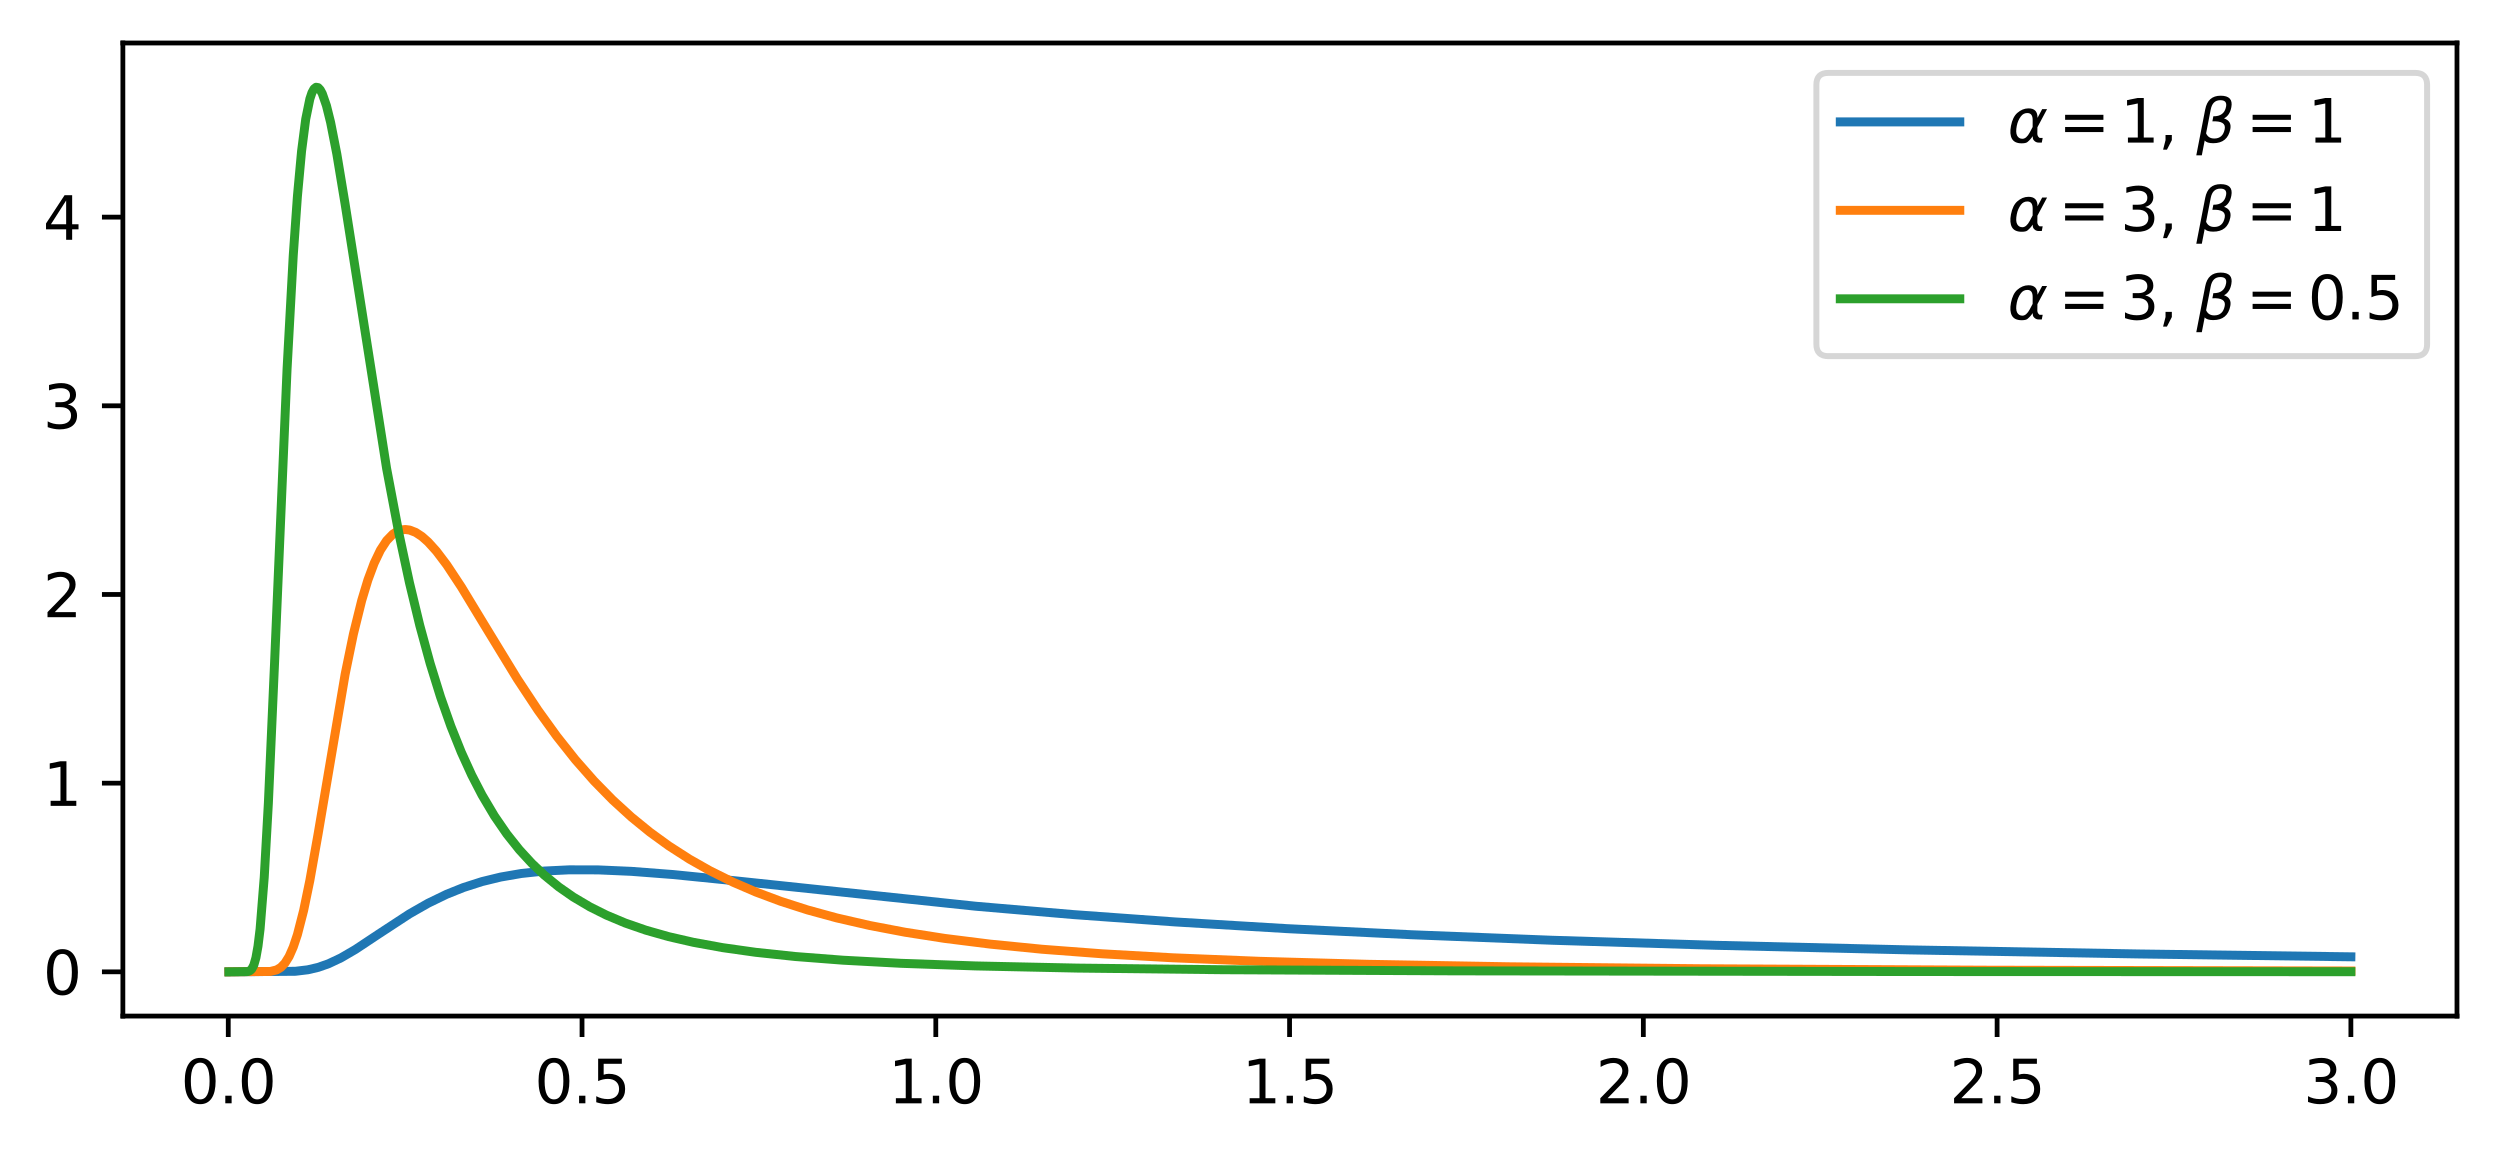 <?xml version="1.0" encoding="utf-8" standalone="no"?>
<!DOCTYPE svg PUBLIC "-//W3C//DTD SVG 1.1//EN"
  "http://www.w3.org/Graphics/SVG/1.1/DTD/svg11.dtd">
<svg xmlns:xlink="http://www.w3.org/1999/xlink" width="418.363pt" height="193.912pt" viewBox="0 0 418.363 193.912" xmlns="http://www.w3.org/2000/svg" version="1.1">
 <defs>
  <style type="text/css">*{stroke-linejoin: round; stroke-linecap: butt}</style>
 </defs>
 <g id="figure_1">
  <g id="patch_1">
   <path d="M 0 193.912 
L 418.363 193.912 
L 418.363 0 
L 0 0 
z
" style="fill: #ffffff"/>
  </g>
  <g id="axes_1">
   <g id="patch_2">
    <path d="M 20.562 170.033 
L 411.163 170.033 
L 411.163 7.2 
L 20.562 7.2 
z
" style="fill: #ffffff"/>
   </g>
   <g id="matplotlib.axis_1">
    <g id="xtick_1">
     <g id="line2d_1">
      <defs>
       <path id="m7020907325" d="M 0 0 
L 0 3.5 
" style="stroke: #000000; stroke-width: 0.8"/>
      </defs>
      <g>
       <use xlink:href="#m7020907325" x="38.199" y="170.033" style="stroke: #000000; stroke-width: 0.8"/>
      </g>
     </g>
     <g id="text_1">
      <!-- 0.0 -->
      <g transform="translate(30.247 184.632) scale(0.1 -0.1)">
       <defs>
        <path id="DejaVuSans-30" d="M 2034 4250 
Q 1547 4250 1301 3770 
Q 1056 3291 1056 2328 
Q 1056 1369 1301 889 
Q 1547 409 2034 409 
Q 2525 409 2770 889 
Q 3016 1369 3016 2328 
Q 3016 3291 2770 3770 
Q 2525 4250 2034 4250 
z
M 2034 4750 
Q 2819 4750 3233 4129 
Q 3647 3509 3647 2328 
Q 3647 1150 3233 529 
Q 2819 -91 2034 -91 
Q 1250 -91 836 529 
Q 422 1150 422 2328 
Q 422 3509 836 4129 
Q 1250 4750 2034 4750 
z
" transform="scale(0.016)"/>
        <path id="DejaVuSans-2e" d="M 684 794 
L 1344 794 
L 1344 0 
L 684 0 
L 684 794 
z
" transform="scale(0.016)"/>
       </defs>
       <use xlink:href="#DejaVuSans-30"/>
       <use xlink:href="#DejaVuSans-2e" x="63.623"/>
       <use xlink:href="#DejaVuSans-30" x="95.41"/>
      </g>
     </g>
    </g>
    <g id="xtick_2">
     <g id="line2d_2">
      <g>
       <use xlink:href="#m7020907325" x="97.4" y="170.033" style="stroke: #000000; stroke-width: 0.8"/>
      </g>
     </g>
     <g id="text_2">
      <!-- 0.5 -->
      <g transform="translate(89.449 184.632) scale(0.1 -0.1)">
       <defs>
        <path id="DejaVuSans-35" d="M 691 4666 
L 3169 4666 
L 3169 4134 
L 1269 4134 
L 1269 2991 
Q 1406 3038 1543 3061 
Q 1681 3084 1819 3084 
Q 2600 3084 3056 2656 
Q 3513 2228 3513 1497 
Q 3513 744 3044 326 
Q 2575 -91 1722 -91 
Q 1428 -91 1123 -41 
Q 819 9 494 109 
L 494 744 
Q 775 591 1075 516 
Q 1375 441 1709 441 
Q 2250 441 2565 725 
Q 2881 1009 2881 1497 
Q 2881 1984 2565 2268 
Q 2250 2553 1709 2553 
Q 1456 2553 1204 2497 
Q 953 2441 691 2322 
L 691 4666 
z
" transform="scale(0.016)"/>
       </defs>
       <use xlink:href="#DejaVuSans-30"/>
       <use xlink:href="#DejaVuSans-2e" x="63.623"/>
       <use xlink:href="#DejaVuSans-35" x="95.41"/>
      </g>
     </g>
    </g>
    <g id="xtick_3">
     <g id="line2d_3">
      <g>
       <use xlink:href="#m7020907325" x="156.602" y="170.033" style="stroke: #000000; stroke-width: 0.8"/>
      </g>
     </g>
     <g id="text_3">
      <!-- 1.0 -->
      <g transform="translate(148.65 184.632) scale(0.1 -0.1)">
       <defs>
        <path id="DejaVuSans-31" d="M 794 531 
L 1825 531 
L 1825 4091 
L 703 3866 
L 703 4441 
L 1819 4666 
L 2450 4666 
L 2450 531 
L 3481 531 
L 3481 0 
L 794 0 
L 794 531 
z
" transform="scale(0.016)"/>
       </defs>
       <use xlink:href="#DejaVuSans-31"/>
       <use xlink:href="#DejaVuSans-2e" x="63.623"/>
       <use xlink:href="#DejaVuSans-30" x="95.41"/>
      </g>
     </g>
    </g>
    <g id="xtick_4">
     <g id="line2d_4">
      <g>
       <use xlink:href="#m7020907325" x="215.803" y="170.033" style="stroke: #000000; stroke-width: 0.8"/>
      </g>
     </g>
     <g id="text_4">
      <!-- 1.5 -->
      <g transform="translate(207.852 184.632) scale(0.1 -0.1)">
       <use xlink:href="#DejaVuSans-31"/>
       <use xlink:href="#DejaVuSans-2e" x="63.623"/>
       <use xlink:href="#DejaVuSans-35" x="95.41"/>
      </g>
     </g>
    </g>
    <g id="xtick_5">
     <g id="line2d_5">
      <g>
       <use xlink:href="#m7020907325" x="275.005" y="170.033" style="stroke: #000000; stroke-width: 0.8"/>
      </g>
     </g>
     <g id="text_5">
      <!-- 2.0 -->
      <g transform="translate(267.053 184.632) scale(0.1 -0.1)">
       <defs>
        <path id="DejaVuSans-32" d="M 1228 531 
L 3431 531 
L 3431 0 
L 469 0 
L 469 531 
Q 828 903 1448 1529 
Q 2069 2156 2228 2338 
Q 2531 2678 2651 2914 
Q 2772 3150 2772 3378 
Q 2772 3750 2511 3984 
Q 2250 4219 1831 4219 
Q 1534 4219 1204 4116 
Q 875 4013 500 3803 
L 500 4441 
Q 881 4594 1212 4672 
Q 1544 4750 1819 4750 
Q 2544 4750 2975 4387 
Q 3406 4025 3406 3419 
Q 3406 3131 3298 2873 
Q 3191 2616 2906 2266 
Q 2828 2175 2409 1742 
Q 1991 1309 1228 531 
z
" transform="scale(0.016)"/>
       </defs>
       <use xlink:href="#DejaVuSans-32"/>
       <use xlink:href="#DejaVuSans-2e" x="63.623"/>
       <use xlink:href="#DejaVuSans-30" x="95.41"/>
      </g>
     </g>
    </g>
    <g id="xtick_6">
     <g id="line2d_6">
      <g>
       <use xlink:href="#m7020907325" x="334.206" y="170.033" style="stroke: #000000; stroke-width: 0.8"/>
      </g>
     </g>
     <g id="text_6">
      <!-- 2.5 -->
      <g transform="translate(326.255 184.632) scale(0.1 -0.1)">
       <use xlink:href="#DejaVuSans-32"/>
       <use xlink:href="#DejaVuSans-2e" x="63.623"/>
       <use xlink:href="#DejaVuSans-35" x="95.41"/>
      </g>
     </g>
    </g>
    <g id="xtick_7">
     <g id="line2d_7">
      <g>
       <use xlink:href="#m7020907325" x="393.408" y="170.033" style="stroke: #000000; stroke-width: 0.8"/>
      </g>
     </g>
     <g id="text_7">
      <!-- 3.0 -->
      <g transform="translate(385.456 184.632) scale(0.1 -0.1)">
       <defs>
        <path id="DejaVuSans-33" d="M 2597 2516 
Q 3050 2419 3304 2112 
Q 3559 1806 3559 1356 
Q 3559 666 3084 287 
Q 2609 -91 1734 -91 
Q 1441 -91 1130 -33 
Q 819 25 488 141 
L 488 750 
Q 750 597 1062 519 
Q 1375 441 1716 441 
Q 2309 441 2620 675 
Q 2931 909 2931 1356 
Q 2931 1769 2642 2001 
Q 2353 2234 1838 2234 
L 1294 2234 
L 1294 2753 
L 1863 2753 
Q 2328 2753 2575 2939 
Q 2822 3125 2822 3475 
Q 2822 3834 2567 4026 
Q 2313 4219 1838 4219 
Q 1578 4219 1281 4162 
Q 984 4106 628 3988 
L 628 4550 
Q 988 4650 1302 4700 
Q 1616 4750 1894 4750 
Q 2613 4750 3031 4423 
Q 3450 4097 3450 3541 
Q 3450 3153 3228 2886 
Q 3006 2619 2597 2516 
z
" transform="scale(0.016)"/>
       </defs>
       <use xlink:href="#DejaVuSans-33"/>
       <use xlink:href="#DejaVuSans-2e" x="63.623"/>
       <use xlink:href="#DejaVuSans-30" x="95.41"/>
      </g>
     </g>
    </g>
   </g>
   <g id="matplotlib.axis_2">
    <g id="ytick_1">
     <g id="line2d_8">
      <defs>
       <path id="mfff46a4927" d="M 0 0 
L -3.5 0 
" style="stroke: #000000; stroke-width: 0.8"/>
      </defs>
      <g>
       <use xlink:href="#mfff46a4927" x="20.562" y="162.632" style="stroke: #000000; stroke-width: 0.8"/>
      </g>
     </g>
     <g id="text_8">
      <!-- 0 -->
      <g transform="translate(7.2 166.431) scale(0.1 -0.1)">
       <use xlink:href="#DejaVuSans-30"/>
      </g>
     </g>
    </g>
    <g id="ytick_2">
     <g id="line2d_9">
      <g>
       <use xlink:href="#mfff46a4927" x="20.562" y="131.058" style="stroke: #000000; stroke-width: 0.8"/>
      </g>
     </g>
     <g id="text_9">
      <!-- 1 -->
      <g transform="translate(7.2 134.857) scale(0.1 -0.1)">
       <use xlink:href="#DejaVuSans-31"/>
      </g>
     </g>
    </g>
    <g id="ytick_3">
     <g id="line2d_10">
      <g>
       <use xlink:href="#mfff46a4927" x="20.562" y="99.484" style="stroke: #000000; stroke-width: 0.8"/>
      </g>
     </g>
     <g id="text_10">
      <!-- 2 -->
      <g transform="translate(7.2 103.283) scale(0.1 -0.1)">
       <use xlink:href="#DejaVuSans-32"/>
      </g>
     </g>
    </g>
    <g id="ytick_4">
     <g id="line2d_11">
      <g>
       <use xlink:href="#mfff46a4927" x="20.562" y="67.909" style="stroke: #000000; stroke-width: 0.8"/>
      </g>
     </g>
     <g id="text_11">
      <!-- 3 -->
      <g transform="translate(7.2 71.709) scale(0.1 -0.1)">
       <use xlink:href="#DejaVuSans-33"/>
      </g>
     </g>
    </g>
    <g id="ytick_5">
     <g id="line2d_12">
      <g>
       <use xlink:href="#mfff46a4927" x="20.562" y="36.335" style="stroke: #000000; stroke-width: 0.8"/>
      </g>
     </g>
     <g id="text_12">
      <!-- 4 -->
      <g transform="translate(7.2 40.135) scale(0.1 -0.1)">
       <defs>
        <path id="DejaVuSans-34" d="M 2419 4116 
L 825 1625 
L 2419 1625 
L 2419 4116 
z
M 2253 4666 
L 3047 4666 
L 3047 1625 
L 3713 1625 
L 3713 1100 
L 3047 1100 
L 3047 0 
L 2419 0 
L 2419 1100 
L 313 1100 
L 313 1709 
L 2253 4666 
z
" transform="scale(0.016)"/>
       </defs>
       <use xlink:href="#DejaVuSans-34"/>
      </g>
     </g>
    </g>
   </g>
   <g id="line2d_13">
    <path d="M 38.317 162.632 
L 49.424 162.54 
L 51.507 162.29 
L 53.243 161.885 
L 54.978 161.277 
L 57.061 160.295 
L 59.491 158.878 
L 63.309 156.344 
L 68.515 152.937 
L 71.639 151.156 
L 74.763 149.642 
L 77.54 148.53 
L 80.664 147.528 
L 83.788 146.769 
L 87.259 146.171 
L 91.077 145.765 
L 95.243 145.563 
L 100.102 145.573 
L 105.656 145.816 
L 112.598 146.348 
L 122.664 147.36 
L 163.276 151.652 
L 179.59 153.048 
L 196.598 154.278 
L 215.342 155.402 
L 236.168 156.422 
L 259.772 157.348 
L 287.193 158.194 
L 319.474 158.959 
L 358.003 159.643 
L 393.408 160.118 
L 393.408 160.118 
" clip-path="url(#peaf29e53e1)" style="fill: none; stroke: #1f77b4; stroke-width: 1.5; stroke-linecap: square"/>
   </g>
   <g id="line2d_14">
    <path d="M 38.317 162.632 
L 45.259 162.567 
L 46.301 162.308 
L 46.995 161.893 
L 47.689 161.172 
L 48.383 160.056 
L 49.077 158.476 
L 49.772 156.399 
L 50.813 152.356 
L 51.854 147.325 
L 53.243 139.5 
L 57.755 112.837 
L 59.143 106.094 
L 60.532 100.478 
L 61.573 97.036 
L 62.615 94.243 
L 63.656 92.068 
L 64.697 90.469 
L 65.739 89.395 
L 66.433 88.945 
L 67.127 88.688 
L 67.821 88.61 
L 68.515 88.693 
L 69.557 89.091 
L 70.598 89.773 
L 71.639 90.695 
L 73.028 92.231 
L 74.763 94.526 
L 77.193 98.208 
L 81.011 104.505 
L 86.565 113.608 
L 90.036 118.86 
L 93.16 123.193 
L 96.284 127.134 
L 99.408 130.688 
L 102.532 133.877 
L 105.656 136.729 
L 108.78 139.273 
L 111.904 141.541 
L 115.375 143.773 
L 118.846 145.736 
L 122.664 147.627 
L 126.482 149.273 
L 130.648 150.831 
L 135.16 152.28 
L 140.02 153.608 
L 145.573 154.883 
L 151.474 156.006 
L 158.069 157.035 
L 165.705 157.994 
L 174.383 158.851 
L 184.449 159.614 
L 196.251 160.281 
L 210.829 160.872 
L 228.879 161.371 
L 252.482 161.785 
L 284.763 162.113 
L 332.664 162.356 
L 393.408 162.492 
L 393.408 162.492 
" clip-path="url(#peaf29e53e1)" style="fill: none; stroke: #ff7f0e; stroke-width: 1.5; stroke-linecap: square"/>
   </g>
   <g id="line2d_15">
    <path d="M 38.317 162.632 
L 41.441 162.591 
L 41.788 162.471 
L 42.135 162.157 
L 42.482 161.486 
L 42.829 160.267 
L 43.177 158.312 
L 43.524 155.47 
L 44.218 146.818 
L 44.912 134.375 
L 45.953 110.765 
L 48.036 61.81 
L 49.077 42.698 
L 49.772 32.839 
L 50.466 25.299 
L 51.16 19.938 
L 51.854 16.545 
L 52.201 15.51 
L 52.548 14.873 
L 52.896 14.602 
L 53.243 14.665 
L 53.59 15.034 
L 53.937 15.678 
L 54.631 17.684 
L 55.325 20.48 
L 56.367 25.777 
L 57.755 34.162 
L 64.697 78.396 
L 66.78 89.389 
L 68.515 97.49 
L 70.251 104.679 
L 71.986 111.029 
L 73.722 116.624 
L 75.458 121.547 
L 77.193 125.878 
L 78.929 129.69 
L 80.664 133.047 
L 82.747 136.559 
L 84.829 139.586 
L 86.912 142.202 
L 88.995 144.469 
L 91.077 146.439 
L 93.507 148.421 
L 95.937 150.115 
L 98.714 151.759 
L 101.491 153.147 
L 104.615 154.458 
L 108.086 155.663 
L 111.904 156.746 
L 116.069 157.7 
L 120.929 158.584 
L 126.482 159.367 
L 133.077 160.067 
L 141.061 160.684 
L 150.78 161.205 
L 163.276 161.645 
L 180.284 162.005 
L 204.582 162.277 
L 243.458 162.468 
L 319.474 162.582 
L 393.408 162.611 
L 393.408 162.611 
" clip-path="url(#peaf29e53e1)" style="fill: none; stroke: #2ca02c; stroke-width: 1.5; stroke-linecap: square"/>
   </g>
   <g id="patch_3">
    <path d="M 20.562 170.033 
L 20.562 7.2 
" style="fill: none; stroke: #000000; stroke-width: 0.8; stroke-linejoin: miter; stroke-linecap: square"/>
   </g>
   <g id="patch_4">
    <path d="M 411.163 170.033 
L 411.163 7.2 
" style="fill: none; stroke: #000000; stroke-width: 0.8; stroke-linejoin: miter; stroke-linecap: square"/>
   </g>
   <g id="patch_5">
    <path d="M 20.562 170.033 
L 411.163 170.033 
" style="fill: none; stroke: #000000; stroke-width: 0.8; stroke-linejoin: miter; stroke-linecap: square"/>
   </g>
   <g id="patch_6">
    <path d="M 20.562 7.2 
L 411.163 7.2 
" style="fill: none; stroke: #000000; stroke-width: 0.8; stroke-linejoin: miter; stroke-linecap: square"/>
   </g>
   <g id="legend_1">
    <g id="patch_7">
     <path d="M 305.962 59.6 
L 404.163 59.6 
Q 406.163 59.6 406.163 57.6 
L 406.163 14.2 
Q 406.163 12.2 404.163 12.2 
L 305.962 12.2 
Q 303.962 12.2 303.962 14.2 
L 303.962 57.6 
Q 303.962 59.6 305.962 59.6 
z
" style="fill: #ffffff; opacity: 0.8; stroke: #cccccc; stroke-linejoin: miter"/>
    </g>
    <g id="line2d_16">
     <path d="M 307.962 20.4 
L 317.962 20.4 
L 327.962 20.4 
" style="fill: none; stroke: #1f77b4; stroke-width: 1.5; stroke-linecap: square"/>
    </g>
    <g id="text_13">
     <!-- $\alpha=1$, $\beta=1$ -->
     <g transform="translate(335.962 23.9) scale(0.1 -0.1)">
      <defs>
       <path id="DejaVuSans-Oblique-3b1" d="M 2619 1628 
L 2622 2350 
Q 2625 3088 2069 3091 
Q 1653 3094 1394 2747 
Q 1069 2319 959 1747 
Q 825 1059 994 731 
Q 1169 397 1547 397 
Q 1966 397 2319 1063 
L 2619 1628 
z
M 2166 3578 
Q 3141 3594 3128 2584 
Q 3128 2584 3616 3500 
L 4128 3500 
L 3119 1603 
L 3109 919 
Q 3109 766 3194 638 
Q 3291 488 3391 488 
L 3669 488 
L 3575 0 
L 3228 0 
Q 2934 0 2722 263 
Q 2622 394 2619 669 
Q 2416 334 2066 50 
Q 1900 -81 1453 -78 
Q 722 -72 456 397 
Q 184 884 353 1747 
Q 534 2675 1009 3097 
Q 1544 3569 2166 3578 
z
" transform="scale(0.016)"/>
       <path id="DejaVuSans-3d" d="M 678 2906 
L 4684 2906 
L 4684 2381 
L 678 2381 
L 678 2906 
z
M 678 1631 
L 4684 1631 
L 4684 1100 
L 678 1100 
L 678 1631 
z
" transform="scale(0.016)"/>
       <path id="DejaVuSans-2c" d="M 750 794 
L 1409 794 
L 1409 256 
L 897 -744 
L 494 -744 
L 750 256 
L 750 794 
z
" transform="scale(0.016)"/>
       <path id="DejaVuSans-20" transform="scale(0.016)"/>
       <path id="DejaVuSans-Oblique-3b2" d="M 872 216 
L 572 -1331 
L -6 -1331 
L 928 3478 
Q 1206 4903 2538 4903 
Q 3888 4903 3659 3700 
Q 3503 2844 2894 2531 
Q 3713 2250 3553 1416 
Q 3272 -69 1759 -66 
Q 1097 -63 872 216 
z
M 1019 966 
Q 1259 422 1875 425 
Q 2775 425 2966 1406 
Q 3138 2288 1675 2219 
L 1778 2750 
Q 2909 2731 3106 3750 
Q 3241 4438 2509 4434 
Q 1691 4434 1503 3459 
L 1019 966 
z
" transform="scale(0.016)"/>
      </defs>
      <use xlink:href="#DejaVuSans-Oblique-3b1" transform="translate(0 0.391)"/>
      <use xlink:href="#DejaVuSans-3d" transform="translate(85.4 0.391)"/>
      <use xlink:href="#DejaVuSans-31" transform="translate(188.672 0.391)"/>
      <use xlink:href="#DejaVuSans-2c" transform="translate(252.295 0.391)"/>
      <use xlink:href="#DejaVuSans-20" transform="translate(284.082 0.391)"/>
      <use xlink:href="#DejaVuSans-Oblique-3b2" transform="translate(315.869 0.391)"/>
      <use xlink:href="#DejaVuSans-3d" transform="translate(399.17 0.391)"/>
      <use xlink:href="#DejaVuSans-31" transform="translate(502.441 0.391)"/>
     </g>
    </g>
    <g id="line2d_17">
     <path d="M 307.962 35.2 
L 317.962 35.2 
L 327.962 35.2 
" style="fill: none; stroke: #ff7f0e; stroke-width: 1.5; stroke-linecap: square"/>
    </g>
    <g id="text_14">
     <!-- $\alpha=3$, $\beta=1$ -->
     <g transform="translate(335.962 38.7) scale(0.1 -0.1)">
      <use xlink:href="#DejaVuSans-Oblique-3b1" transform="translate(0 0.391)"/>
      <use xlink:href="#DejaVuSans-3d" transform="translate(85.4 0.391)"/>
      <use xlink:href="#DejaVuSans-33" transform="translate(188.672 0.391)"/>
      <use xlink:href="#DejaVuSans-2c" transform="translate(252.295 0.391)"/>
      <use xlink:href="#DejaVuSans-20" transform="translate(284.082 0.391)"/>
      <use xlink:href="#DejaVuSans-Oblique-3b2" transform="translate(315.869 0.391)"/>
      <use xlink:href="#DejaVuSans-3d" transform="translate(399.17 0.391)"/>
      <use xlink:href="#DejaVuSans-31" transform="translate(502.441 0.391)"/>
     </g>
    </g>
    <g id="line2d_18">
     <path d="M 307.962 50 
L 317.962 50 
L 327.962 50 
" style="fill: none; stroke: #2ca02c; stroke-width: 1.5; stroke-linecap: square"/>
    </g>
    <g id="text_15">
     <!-- $\alpha=3$, $\beta=0.5$ -->
     <g transform="translate(335.962 53.5) scale(0.1 -0.1)">
      <use xlink:href="#DejaVuSans-Oblique-3b1" transform="translate(0 0.391)"/>
      <use xlink:href="#DejaVuSans-3d" transform="translate(85.4 0.391)"/>
      <use xlink:href="#DejaVuSans-33" transform="translate(188.672 0.391)"/>
      <use xlink:href="#DejaVuSans-2c" transform="translate(252.295 0.391)"/>
      <use xlink:href="#DejaVuSans-20" transform="translate(284.082 0.391)"/>
      <use xlink:href="#DejaVuSans-Oblique-3b2" transform="translate(315.869 0.391)"/>
      <use xlink:href="#DejaVuSans-3d" transform="translate(399.17 0.391)"/>
      <use xlink:href="#DejaVuSans-30" transform="translate(502.441 0.391)"/>
      <use xlink:href="#DejaVuSans-2e" transform="translate(566.064 0.391)"/>
      <use xlink:href="#DejaVuSans-35" transform="translate(597.852 0.391)"/>
     </g>
    </g>
   </g>
  </g>
 </g>
 <defs>
  <clipPath id="peaf29e53e1">
   <rect x="20.562" y="7.2" width="390.6" height="162.833"/>
  </clipPath>
 </defs>
</svg>
